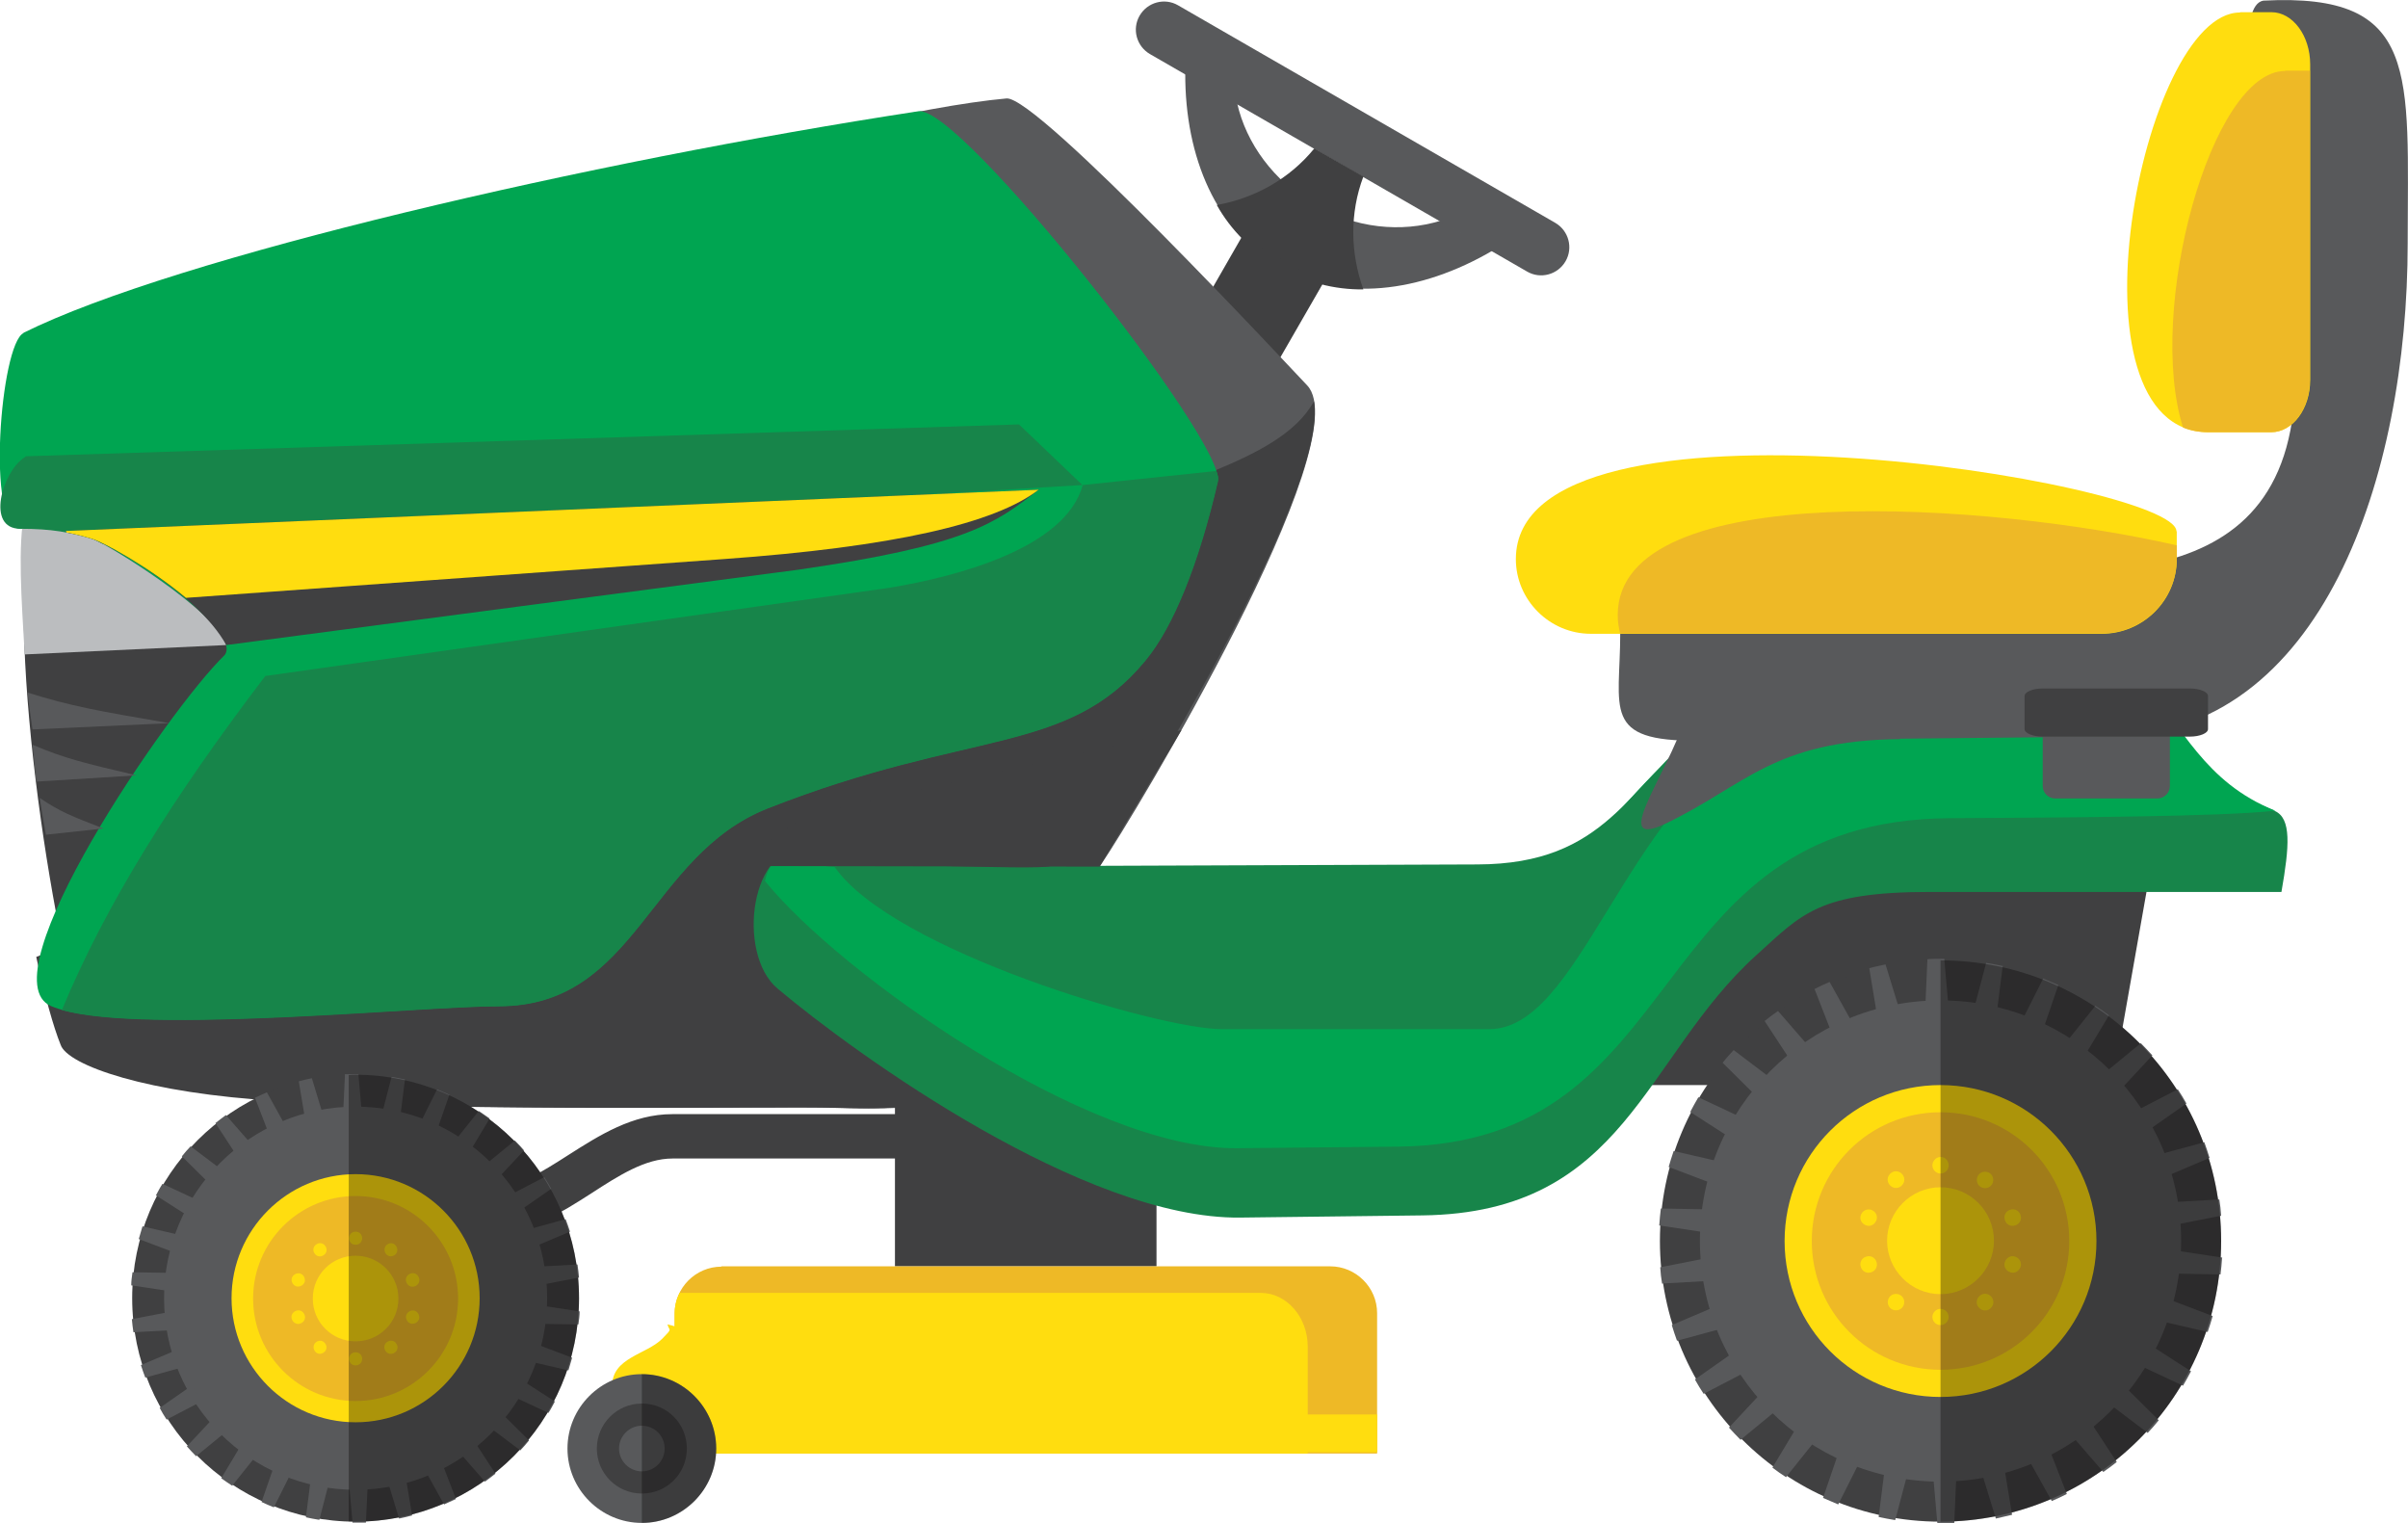 <?xml version="1.0" encoding="UTF-8"?><svg id="Layer_2" xmlns="http://www.w3.org/2000/svg" viewBox="0 0 77.06 48.73"><defs><style>.cls-1{fill:#58595b;}.cls-1,.cls-2,.cls-3,.cls-4,.cls-5,.cls-6,.cls-7,.cls-8{fill-rule:evenodd;}.cls-9,.cls-7{fill:#404041;}.cls-2{fill:#bbbdbf;}.cls-10{opacity:.33;}.cls-3{fill:#17854a;}.cls-4{fill:#ffdd0f;}.cls-5{fill:#020000;}.cls-6{fill:#eeb926;}.cls-8{fill:#00a551;}</style></defs><g id="Layer_1-2"><path class="cls-1" d="m47.78,8.01c-2.35,1.38-4.88,1.66-6.86.52-1.98-1.14-3-3.47-2.99-6.19l1.66.96c.29,1.28,1.16,2.49,2.47,3.25,1.31.76,2.79.9,4.05.51l1.66.96h0Z"/><path class="cls-1" d="m37.7.17l12.07,6.96c.43.25.58.8.33,1.23h0c-.25.43-.8.58-1.23.33l-12.07-6.96c-.43-.25-.58-.8-.33-1.23h0c.25-.43.8-.58,1.23-.33h0Z"/><path class="cls-7" d="m43.62,9.26c-.9.01-1.84-.22-2.7-.72s-1.54-1.19-1.98-1.98c1.22-.22,2.33-.84,3.12-1.81l1.57.9c-.44,1.17-.42,2.44,0,3.61h0Z"/><polygon class="cls-7" points="39.74 7.58 42.33 9.08 40.47 12.31 37.88 10.82 39.74 7.58 39.74 7.58"/><path class="cls-1" d="m2.83,33.43c.21.66,2.72,1.56,6.83,1.8,6.2.35,15.52.16,17.41.22,4.93.16,3.26-.68,8.18-7.81,1.01-1.47,8.27-13.54,6.58-15.31-.48-.5-8.63-9.27-9.62-9.18-5.33.48-20.32,4.78-30.75,8.51-1.78,2.21.27,19.02,1.37,21.78h0Z"/><path class="cls-7" d="m3.92,14.79c7.43,1.5,16.39,12.26,5.81,16.33-1.52.58-4.53,1.08-7.3,1.01C1.32,27.89-.12,17.61,1.46,15.65c.79-.29,1.62-.57,2.46-.86h0Z"/><path class="cls-9" d="m10.16,39.21c-.39,0-.7-.31-.71-.7,0-.39.31-.71.7-.72l6.8-.1c.4-.2.8-.45,1.22-.72,1.02-.65,2.07-1.32,3.35-1.32h15.49s0,0,0,0c.39,0,.71.32.71.71,0,.39-.32.71-.71.71h-15.49c-.87,0-1.71.54-2.59,1.11-.48.31-.99.63-1.52.88-.09.04-.19.06-.29.07l-6.96.1h-.01Z"/><polygon class="cls-7" points="68.91 27.3 51.32 27.3 51.25 34.72 67.6 34.72 68.91 27.3 68.91 27.3"/><path class="cls-7" d="m1.94,33.43c.22.66,2.78,1.56,6.98,1.8,6.34.35,15.87.16,17.8.22,5.04.16,3.33-.68,8.37-7.81.96-1.36,7.45-11.91,6.96-14.8-1.14,2.07-5.11,2.55-7.44,4.2-5.76,4.08-15.64,9.63-22.96,10.45-1.74.19-7.02,1.68-10.49,3.13.27,1.24.55,2.24.78,2.81h0Z"/><path class="cls-8" d="m.75,10.65c4.87-2.42,18.16-5.49,28.64-7.09,1.35-.21,9.86,10.62,9.58,11.83-.61,2.62-1.42,4.65-2.33,5.75-2.51,3.03-5.61,2.17-12.08,4.72-3.82,1.51-4.2,6.33-8.6,6.33-2.61,0-12.08.98-14.33,0-2.1-.91,3.74-9.47,5.56-11.23.64-.87-3.8-3.59-4.22-3.71-.74-.22-1.31-.33-2.32-.33-1.11,0-.63-5.91.1-6.26h0Z"/><path class="cls-7" d="m62.1,30.73c4.96,0,8.98,4.02,8.98,8.98s-4.02,8.98-8.98,8.98-8.98-4.02-8.98-8.98,4.02-8.98,8.98-8.98h0Z"/><path class="cls-1" d="m62.1,32.01c4.25,0,7.7,3.45,7.7,7.7s-3.45,7.7-7.7,7.7-7.7-3.45-7.7-7.7,3.45-7.7,7.7-7.7h0Z"/><path class="cls-1" d="m61.68,30.7l-.07,1.6c.16-.01.33-.02.5-.02.08,0,.17,0,.25,0l-.14-1.6s-.08,0-.11,0c-.14,0-.28,0-.42.01h0Zm1.88.11c.18.03.35.06.53.1l-.2,1.59c-.24-.06-.49-.11-.74-.14l.41-1.55h0Zm1.82.5c.17.07.33.14.49.21l-.52,1.52c-.22-.11-.45-.21-.69-.29l.72-1.43h0Zm1.67.87c.15.1.3.2.44.31l-.83,1.38c-.2-.15-.4-.3-.61-.43l1-1.25h0Zm1.46,1.2c.13.13.25.26.37.39l-1.09,1.17c-.16-.19-.33-.37-.51-.55l1.24-1.02h0Zm1.18,1.47c.1.15.19.3.28.46l-1.31.92c-.12-.22-.25-.44-.39-.64l1.43-.74h0Zm.85,1.69c.06.17.12.34.17.51l-1.48.63c-.07-.24-.15-.48-.24-.71l1.55-.42h0Zm.48,1.83c.03.18.05.35.06.53l-1.58.31c-.02-.25-.05-.5-.09-.74l1.6-.09h0Zm.09,1.88c-.01.18-.03.36-.05.53l-1.6-.03c.03-.25.06-.49.07-.75l1.59.24h0Zm-.3,1.86c-.05.17-.1.34-.16.51l-1.56-.36c.08-.23.16-.47.22-.72l1.5.57h0Zm-.69,1.76c-.08.16-.17.31-.26.47l-1.45-.68c.13-.21.25-.43.36-.65l1.35.87h0Zm-1.04,1.58c-.11.14-.23.27-.35.4l-1.28-.97c.17-.18.34-.37.49-.57l1.14,1.13h0Zm-1.34,1.33c-.14.11-.28.22-.43.32l-1.05-1.21c.21-.14.41-.29.6-.45l.88,1.34h0Zm-1.59,1.02c-.16.08-.32.16-.49.23l-.78-1.4c.23-.09.46-.2.68-.32l.58,1.49h0Zm-1.76.67c-.17.04-.35.08-.52.12l-.47-1.53c.25-.04.49-.1.73-.17l.26,1.58h0Zm-1.86.28c-.14,0-.28.01-.42.01-.04,0-.08,0-.11,0l-.14-1.6c.08,0,.17,0,.25,0,.17,0,.33,0,.5-.02l-.07,1.6h0Zm-1.88-.11c-.18-.03-.35-.06-.53-.1l.2-1.59c.24.06.49.11.74.14l-.41,1.55h0Zm-1.82-.5c-.17-.07-.33-.14-.49-.21l.52-1.52c.22.11.45.21.69.29l-.72,1.43h0Zm-1.67-.87c-.15-.1-.3-.2-.44-.31l.83-1.38c.2.15.4.3.61.43l-1,1.25h0Zm-1.46-1.2c-.13-.13-.25-.26-.37-.39l1.09-1.17c.16.19.33.37.51.55l-1.24,1.02h0Zm-1.18-1.47c-.1-.15-.19-.3-.28-.46l1.31-.92c.12.22.25.44.39.64l-1.42.74h0Zm-.85-1.69c-.06-.17-.12-.34-.17-.51l1.48-.63c.07.24.15.48.24.71l-1.55.42h0Zm-.48-1.83c-.03-.18-.05-.35-.06-.53l1.58-.31c.02.25.05.5.09.74l-1.6.09h0Zm-.09-1.88c.01-.18.03-.36.05-.53l1.6.03c-.03.25-.06.49-.07.75l-1.59-.24h0Zm.3-1.86c.05-.17.1-.34.16-.51l1.56.36c-.08.23-.16.47-.22.72l-1.5-.57h0Zm.69-1.76c.08-.16.17-.31.26-.47l1.45.68c-.13.21-.25.43-.36.66l-1.35-.87h0Zm1.04-1.58c.11-.14.23-.27.35-.4l1.28.97c-.17.18-.34.37-.49.57l-1.14-1.13h0Zm1.34-1.33c.14-.11.28-.22.43-.32l1.05,1.21c-.21.14-.41.29-.6.45l-.88-1.34h0Zm1.59-1.02c.16-.08.32-.16.49-.23l.78,1.4c-.23.09-.46.2-.68.32l-.58-1.49h0Zm1.76-.67c.17-.05.35-.08.52-.12l.47,1.53c-.25.04-.49.1-.73.17l-.26-1.58h0Z"/><path class="cls-4" d="m62.1,34.72c2.76,0,4.99,2.23,4.99,4.99s-2.23,4.99-4.99,4.99-4.99-2.23-4.99-4.99,2.23-4.99,4.99-4.99h0Z"/><path class="cls-6" d="m62.1,35.59c2.28,0,4.12,1.84,4.12,4.12s-1.84,4.12-4.12,4.12-4.12-1.84-4.12-4.12,1.84-4.12,4.12-4.12h0Z"/><path class="cls-4" d="m62.1,37.99c.95,0,1.71.77,1.71,1.71s-.77,1.71-1.71,1.71-1.71-.77-1.71-1.71.77-1.71,1.71-1.71h0Z"/><path class="cls-4" d="m62.1,37.02c.15,0,.26.12.26.27s-.12.26-.26.26-.26-.12-.26-.26.12-.27.26-.27h0Z"/><path class="cls-4" d="m60.52,37.53c.12-.09.28-.06.37.06.09.12.06.28-.06.37-.12.09-.28.06-.37-.06-.09-.12-.06-.28.06-.37h0Z"/><path class="cls-4" d="m59.55,38.88c.05-.14.19-.21.33-.17.14.05.22.19.17.33-.05.14-.19.22-.33.17-.14-.05-.22-.19-.17-.33h0Z"/><path class="cls-4" d="m59.55,40.54c-.05-.14.03-.29.17-.33.14-.05.29.03.33.17.05.14-.03.29-.17.33-.14.05-.29-.03-.33-.17h0Z"/><path class="cls-4" d="m60.52,41.88c-.12-.09-.14-.25-.06-.37.09-.12.25-.14.37-.06s.14.25.06.37c-.09.12-.25.14-.37.06h0Z"/><path class="cls-4" d="m62.1,42.4c-.15,0-.26-.12-.26-.26s.12-.26.26-.26.26.12.26.26-.12.26-.26.26h0Z"/><path class="cls-4" d="m63.68,41.88c-.12.09-.28.06-.37-.06-.09-.12-.06-.28.06-.37.12-.09.28-.06.37.06.09.12.06.28-.06.37h0Z"/><path class="cls-4" d="m64.66,40.54c-.05.14-.19.22-.33.17-.14-.05-.22-.19-.17-.33.05-.14.19-.22.33-.17.14.05.22.19.17.33h0Z"/><path class="cls-4" d="m64.66,38.88c.05.14-.03.29-.17.33-.14.05-.29-.03-.33-.17-.05-.14.03-.29.17-.33.14-.05.29.03.33.17h0Z"/><path class="cls-4" d="m63.68,37.54c.12.09.14.25.06.37-.09.12-.25.14-.37.06-.12-.09-.14-.25-.06-.37.09-.12.25-.14.37-.06h0Z"/><path class="cls-7" d="m11.38,34.39c3.95,0,7.15,3.2,7.15,7.15s-3.2,7.15-7.15,7.15-7.15-3.2-7.15-7.15,3.2-7.15,7.15-7.15h0Z"/><path class="cls-1" d="m11.38,35.41c3.39,0,6.13,2.75,6.13,6.13s-2.75,6.13-6.13,6.13-6.13-2.75-6.13-6.13,2.75-6.13,6.13-6.13h0Z"/><path class="cls-1" d="m11.04,34.37l-.06,1.28c.13,0,.26-.01.4-.01.07,0,.13,0,.2,0l-.11-1.27s-.06,0-.09,0c-.11,0-.22,0-.34,0h0Zm1.5.09c.14.02.28.05.42.08l-.16,1.27c-.19-.05-.39-.09-.59-.11l.32-1.24h0Zm1.45.4c.13.05.26.11.39.17l-.42,1.21c-.18-.09-.36-.17-.55-.23l.57-1.14h0Zm1.33.69c.12.08.24.16.35.24l-.66,1.1c-.16-.12-.32-.24-.49-.34l.8-1h0Zm1.16.95c.1.1.2.2.29.31l-.87.93c-.13-.15-.26-.3-.41-.44l.99-.81h0Zm.94,1.17c.08.12.15.24.22.37l-1.05.73c-.09-.18-.2-.35-.31-.51l1.13-.59h0Zm.68,1.34c.05.13.1.27.14.4l-1.18.5c-.06-.19-.12-.38-.19-.56l1.23-.34h0Zm.38,1.45c.02.14.04.28.05.42l-1.25.24c-.01-.2-.04-.4-.07-.59l1.28-.07h0Zm.07,1.5c0,.14-.02.28-.04.42l-1.28-.02c.03-.2.04-.39.05-.59l1.26.19h0Zm-.24,1.48c-.04.14-.08.27-.12.41l-1.25-.29c.07-.19.13-.38.17-.57l1.19.45h0Zm-.55,1.4c-.07.13-.13.25-.21.37l-1.16-.54c.11-.17.2-.34.29-.52l1.07.69h0Zm-.83,1.25c-.09.11-.18.22-.28.32l-1.02-.77c.14-.14.27-.29.39-.45l.91.9h0Zm-1.07,1.06c-.11.09-.22.17-.34.26l-.84-.96c.17-.11.32-.23.48-.36l.7,1.07h0Zm-1.26.81c-.13.06-.26.12-.39.18l-.62-1.12c.19-.08.37-.16.54-.25l.46,1.19h0Zm-1.41.53c-.14.04-.28.07-.42.1l-.37-1.22c.2-.03.39-.08.58-.13l.21,1.26h0Zm-1.48.23c-.11,0-.22,0-.34,0-.03,0-.06,0-.09,0l-.11-1.27c.07,0,.13,0,.2,0,.13,0,.26,0,.4-.01l-.06,1.28h0Zm-1.5-.09c-.14-.02-.28-.05-.42-.08l.16-1.27c.19.05.39.09.59.11l-.32,1.24h0Zm-1.45-.4c-.13-.05-.26-.11-.39-.17l.42-1.21c.18.09.36.17.55.23l-.57,1.14h0Zm-1.33-.69c-.12-.08-.24-.16-.35-.24l.66-1.1c.16.12.32.24.49.34l-.8,1h0Zm-1.16-.95c-.1-.1-.2-.21-.29-.31l.87-.93c.13.15.26.3.41.44l-.99.81h0Zm-.94-1.17c-.08-.12-.15-.24-.22-.37l1.05-.73c.09.18.2.35.31.51l-1.13.59h0Zm-.68-1.34c-.05-.13-.1-.27-.14-.4l1.18-.5c.06.19.12.38.19.56l-1.23.34h0Zm-.38-1.45c-.02-.14-.04-.28-.05-.42l1.25-.24c.01.2.04.4.07.59l-1.28.07h0Zm-.07-1.5c0-.14.02-.28.04-.42l1.28.02c-.03.2-.04.39-.05.59l-1.26-.19h0Zm.24-1.48c.04-.14.08-.27.12-.41l1.25.29c-.07.19-.13.38-.17.57l-1.19-.45h0Zm.55-1.4c.07-.13.13-.25.21-.37l1.16.54c-.11.17-.2.34-.29.52l-1.08-.69h0Zm.83-1.25c.09-.11.18-.22.28-.32l1.02.77c-.14.14-.27.29-.39.45l-.91-.9h0Zm1.07-1.06c.11-.09.22-.17.34-.26l.84.96c-.17.11-.32.23-.48.36l-.7-1.07h0Zm1.26-.81c.13-.06.26-.12.39-.18l.62,1.12c-.19.08-.37.16-.54.25l-.46-1.19h0Zm1.41-.53c.14-.04.28-.07.42-.1l.37,1.22c-.2.03-.39.08-.58.13l-.21-1.26h0Z"/><path class="cls-4" d="m11.38,37.57c2.19,0,3.97,1.78,3.97,3.97s-1.78,3.97-3.97,3.97-3.97-1.78-3.97-3.97,1.78-3.97,3.97-3.97h0Z"/><path class="cls-6" d="m11.38,38.27c1.81,0,3.28,1.47,3.28,3.28s-1.47,3.28-3.28,3.28-3.28-1.47-3.28-3.28,1.47-3.28,3.28-3.28h0Z"/><path class="cls-4" d="m11.38,40.18c.75,0,1.37.61,1.37,1.37s-.61,1.37-1.37,1.37-1.37-.61-1.37-1.37.61-1.37,1.37-1.37h0Z"/><path class="cls-4" d="m11.38,39.41c.12,0,.21.09.21.21s-.09.21-.21.21-.21-.09-.21-.21.09-.21.21-.21h0Z"/><path class="cls-4" d="m10.12,39.82c.09-.07.23-.05.29.05.07.09.05.23-.05.29-.09.07-.23.05-.29-.05-.07-.09-.05-.23.05-.29h0Z"/><path class="cls-4" d="m9.34,40.89c.04-.11.16-.17.27-.14.11.04.17.16.14.27-.04.11-.16.17-.27.14-.11-.04-.17-.15-.14-.27h0Z"/><path class="cls-4" d="m9.34,42.21c-.04-.11.02-.23.14-.27.11-.04.23.02.27.14.04.11-.02.23-.14.27-.11.04-.23-.02-.27-.14h0Z"/><path class="cls-4" d="m10.12,43.28c-.09-.07-.11-.2-.05-.29.07-.09.2-.12.29-.05.09.07.12.2.05.29-.07.09-.2.12-.29.05h0Z"/><path class="cls-4" d="m11.38,43.69c-.12,0-.21-.09-.21-.21s.09-.21.21-.21.21.09.21.21-.09.21-.21.21h0Z"/><path class="cls-4" d="m12.63,43.28c-.09.07-.23.05-.29-.05-.07-.09-.05-.23.05-.29.09-.07.23-.05.29.05.07.09.05.23-.05.29h0Z"/><path class="cls-4" d="m13.41,42.21c-.04.11-.16.17-.27.14-.11-.04-.17-.16-.14-.27.04-.11.16-.17.27-.14.11.04.17.16.14.27h0Z"/><path class="cls-4" d="m13.41,40.89c.04.11-.02.23-.14.27-.11.04-.23-.02-.27-.14-.04-.11.02-.23.14-.27.11-.04.23.02.27.14h0Z"/><path class="cls-4" d="m12.63,39.82c.09.07.11.2.05.29-.07.09-.2.12-.29.05-.09-.07-.11-.2-.05-.29.07-.09.2-.12.29-.05h0Z"/><polygon class="cls-7" points="28.64 31 37.01 31 37.01 40.52 28.64 40.52 28.64 31 28.64 31"/><path class="cls-6" d="m23.08,40.52h19.49c.82,0,1.5.67,1.5,1.5v4.49h-22.48v-.04s0-4.44,0-4.44c0-.82.67-1.5,1.5-1.5h0Z"/><path class="cls-3" d="m73.02,28.54h-11.26c-3.57,0-4.1.71-5.54,2.01-3.63,3.27-4.18,8.26-10.7,8.34l-5.83.07c-4.97.06-12.28-5.2-14.81-7.33-1.33-1.12-.87-4.74,1.02-4.48l20.59,2.89c6.15.86,10.5-11.26,26.31-4.09.53.24.47,1.11.21,2.59h0Z"/><path class="cls-8" d="m24.48,28.19c.26-1.26,1.31-.46,2.23-.45l20.32.24c6.21.07,3.44-4.73,13.73-7.09,9.44-2.17,7.45,3.21,12.05,5.05-1.65.19-6.62.22-10.42.24-9.96.07-8.16,10.41-17.65,10.51l-5.15.05c-4.78.05-12.74-5.61-15.11-8.55h0Z"/><path class="cls-3" d="m26.71,27.74c1.85,2.67,10.37,5.19,12.39,5.19h8.56c2.86,0,4.2-6.72,8.74-9.68,1.01-.66.6-.65-1.87-.02-2.45,1.93-3.1,4.42-7.25,4.43l-13.66.05c-.4.16-6.93-.18-6.92.02h0Z"/><path class="cls-1" d="m60.8,23.65c-4.05.04-4.96,1.49-7.49,2.7-1.99.95.38-1.97.75-3.86.15-.74-1.33-1.43-1.29-1.79.44-3.36,9.13.02,8.03,2.95h0Z"/><polygon class="cls-7" points="37.81 23.36 35.19 27.73 23.28 27.71 25.96 26.04 37.81 23.36 37.81 23.36"/><path class="cls-1" d="m1.04,23.34l4.38-.2c-2.27-.39-3.14-.54-4.54-.98.05.39.1.78.16,1.18h0Z"/><path class="cls-2" d="m7.24,20.64l-6.45.3c-.1-1.76-.23-3.48,0-4.58.83.02,1.53.69,2.19.89.37.11,3.98,2.31,4.26,3.39h0Z"/><path class="cls-1" d="m65.77,23.02h3.27c.22,0,.4.18.4.4v1.73c0,.22-.18.4-.4.4h-3.27c-.22,0-.4-.18-.4-.4v-1.73c0-.22.18-.4.4-.4h0Z"/><path class="cls-3" d="m.82,14.6l31.79-1.02,2.03,1.94-31.36,1.88c-.15-.08-.26-.13-.31-.15-.74-.22-1.31-.33-2.32-.33-1.11,0-.57-1.8.1-2.26l.07-.05h0Z"/><path class="cls-3" d="m38.92,15.07l-4.27.45c-.55,2.02-4.02,2.93-6.2,3.29l-19.96,2.82c-2.94,3.86-5.1,7.29-6.51,10.69,2.74.78,11.5-.12,13.99-.12,4.4,0,4.78-4.82,8.6-6.33,6.47-2.55,9.57-1.69,12.08-4.72.91-1.09,1.72-3.12,2.33-5.75.01-.05,0-.1,0-.16l-.05-.15h0Z"/><path class="cls-7" d="m33.25,15.66c-1.4,1.09-2.29,1.79-7.71,2.57l-18.3,2.41c-.94-1.72-3.95-3.3-4.26-3.39-.29-.09-.56-.16-.84-.21l-.02-.05,31.13-1.32h0Z"/><path class="cls-4" d="m33.25,15.66c-1.4,1.09-4.66,1.84-10.1,2.23l-17.2,1.24c-1.22-1.02-2.67-1.79-2.98-1.88-.29-.09-.56-.16-.84-.21l-.02-.05,31.13-1.32h0Z"/><path class="cls-1" d="m72.44.02c5.03-.26,4.61,2.33,4.61,7.77,0,7.44-2.73,15.72-9.52,15.78l-13.18.13c-3.11.03-2.5-1-2.5-3.44,0-2.22,5.98-.91,9.57-1.65,3.6-.73,11.2,1.25,11.97-5.45.24-2.09-2.54-12.86-.96-13.14h0Z"/><path class="cls-4" d="m71.69.39h1c.68,0,1.24.75,1.24,1.67v10.1c0,.92-.56,1.67-1.24,1.67h-2.01c-4.75,0-2.15-13.43,1-13.43h0Z"/><path class="cls-4" d="m69.66,17v.89c0,1.32-1.08,2.39-2.4,2.39h-16.35c-1.32,0-2.4-1.08-2.4-2.39,0-5.9,21.14-2.46,21.14-.89h0Z"/><path class="cls-7" d="m65.37,22.03h4.71c.32,0,.58.11.58.24v1.06c0,.13-.26.24-.58.24h-4.71c-.32,0-.58-.11-.58-.24v-1.06c0-.13.26-.24.58-.24h0Z"/><path class="cls-6" d="m51.85,20.28c-.05-.19-.08-.39-.08-.6,0-4.44,11.96-3.59,17.89-2.23v.43c0,1.32-1.08,2.39-2.4,2.39h-15.41Z"/><path class="cls-6" d="m73.14,2.26h.78v9.9c0,.92-.56,1.67-1.24,1.67h-2.01c-.3,0-.57-.05-.81-.15-1.18-3.75.89-11.41,3.27-11.41h0Z"/><path class="cls-4" d="m21.73,41.37h18.62c.82,0,1.5.77,1.5,1.72v2.17h2.22v1.21h-2.22v.04h-20.26v-.04s0-4.44,0-4.44c0-.23.05-.45.15-.64h0Z"/><path class="cls-4" d="m21.36,42.37c.05.24.19.1-.17.47-.5.5-1.6.6-1.6,1.5,0,1.32,2.72,1.46,3.83,1.04,1.68-.65-.79-2.74-2.05-3h0Z"/><path class="cls-1" d="m20.54,43.97c1.31,0,2.38,1.07,2.38,2.38s-1.07,2.38-2.38,2.38-2.38-1.07-2.38-2.38,1.07-2.38,2.38-2.38h0Z"/><path class="cls-7" d="m20.54,44.91c.8,0,1.44.64,1.44,1.44s-.64,1.44-1.44,1.44-1.44-.65-1.44-1.44.64-1.44,1.44-1.44h0Z"/><path class="cls-1" d="m20.54,45.62c.4,0,.73.32.73.73s-.33.73-.73.73-.73-.33-.73-.73.33-.73.73-.73h0Z"/><path class="cls-1" d="m1.16,25.01l3.21-.2c-1.66-.39-2.3-.54-3.33-.98.04.39.08.78.12,1.18h0Z"/><path class="cls-1" d="m1.46,26.71l1.85-.2c-1.01-.39-1.4-.54-2.04-.98.06.39.13.78.2,1.18h0Z"/><g class="cls-10"><path class="cls-5" d="m11.38,34.39c-.07,0-.14,0-.22.01v14.28c.07,0,.14.01.22.01,3.95,0,7.15-3.2,7.15-7.15s-3.2-7.15-7.15-7.15Z"/></g><g class="cls-10"><path class="cls-5" d="m62.1,30.73h0v17.96h0c4.96,0,8.98-4.02,8.98-8.98s-4.02-8.98-8.98-8.98Z"/></g><g class="cls-10"><path class="cls-5" d="m20.54,43.97v4.76c1.31,0,2.38-1.07,2.38-2.38s-1.07-2.38-2.38-2.38Z"/></g></g></svg>